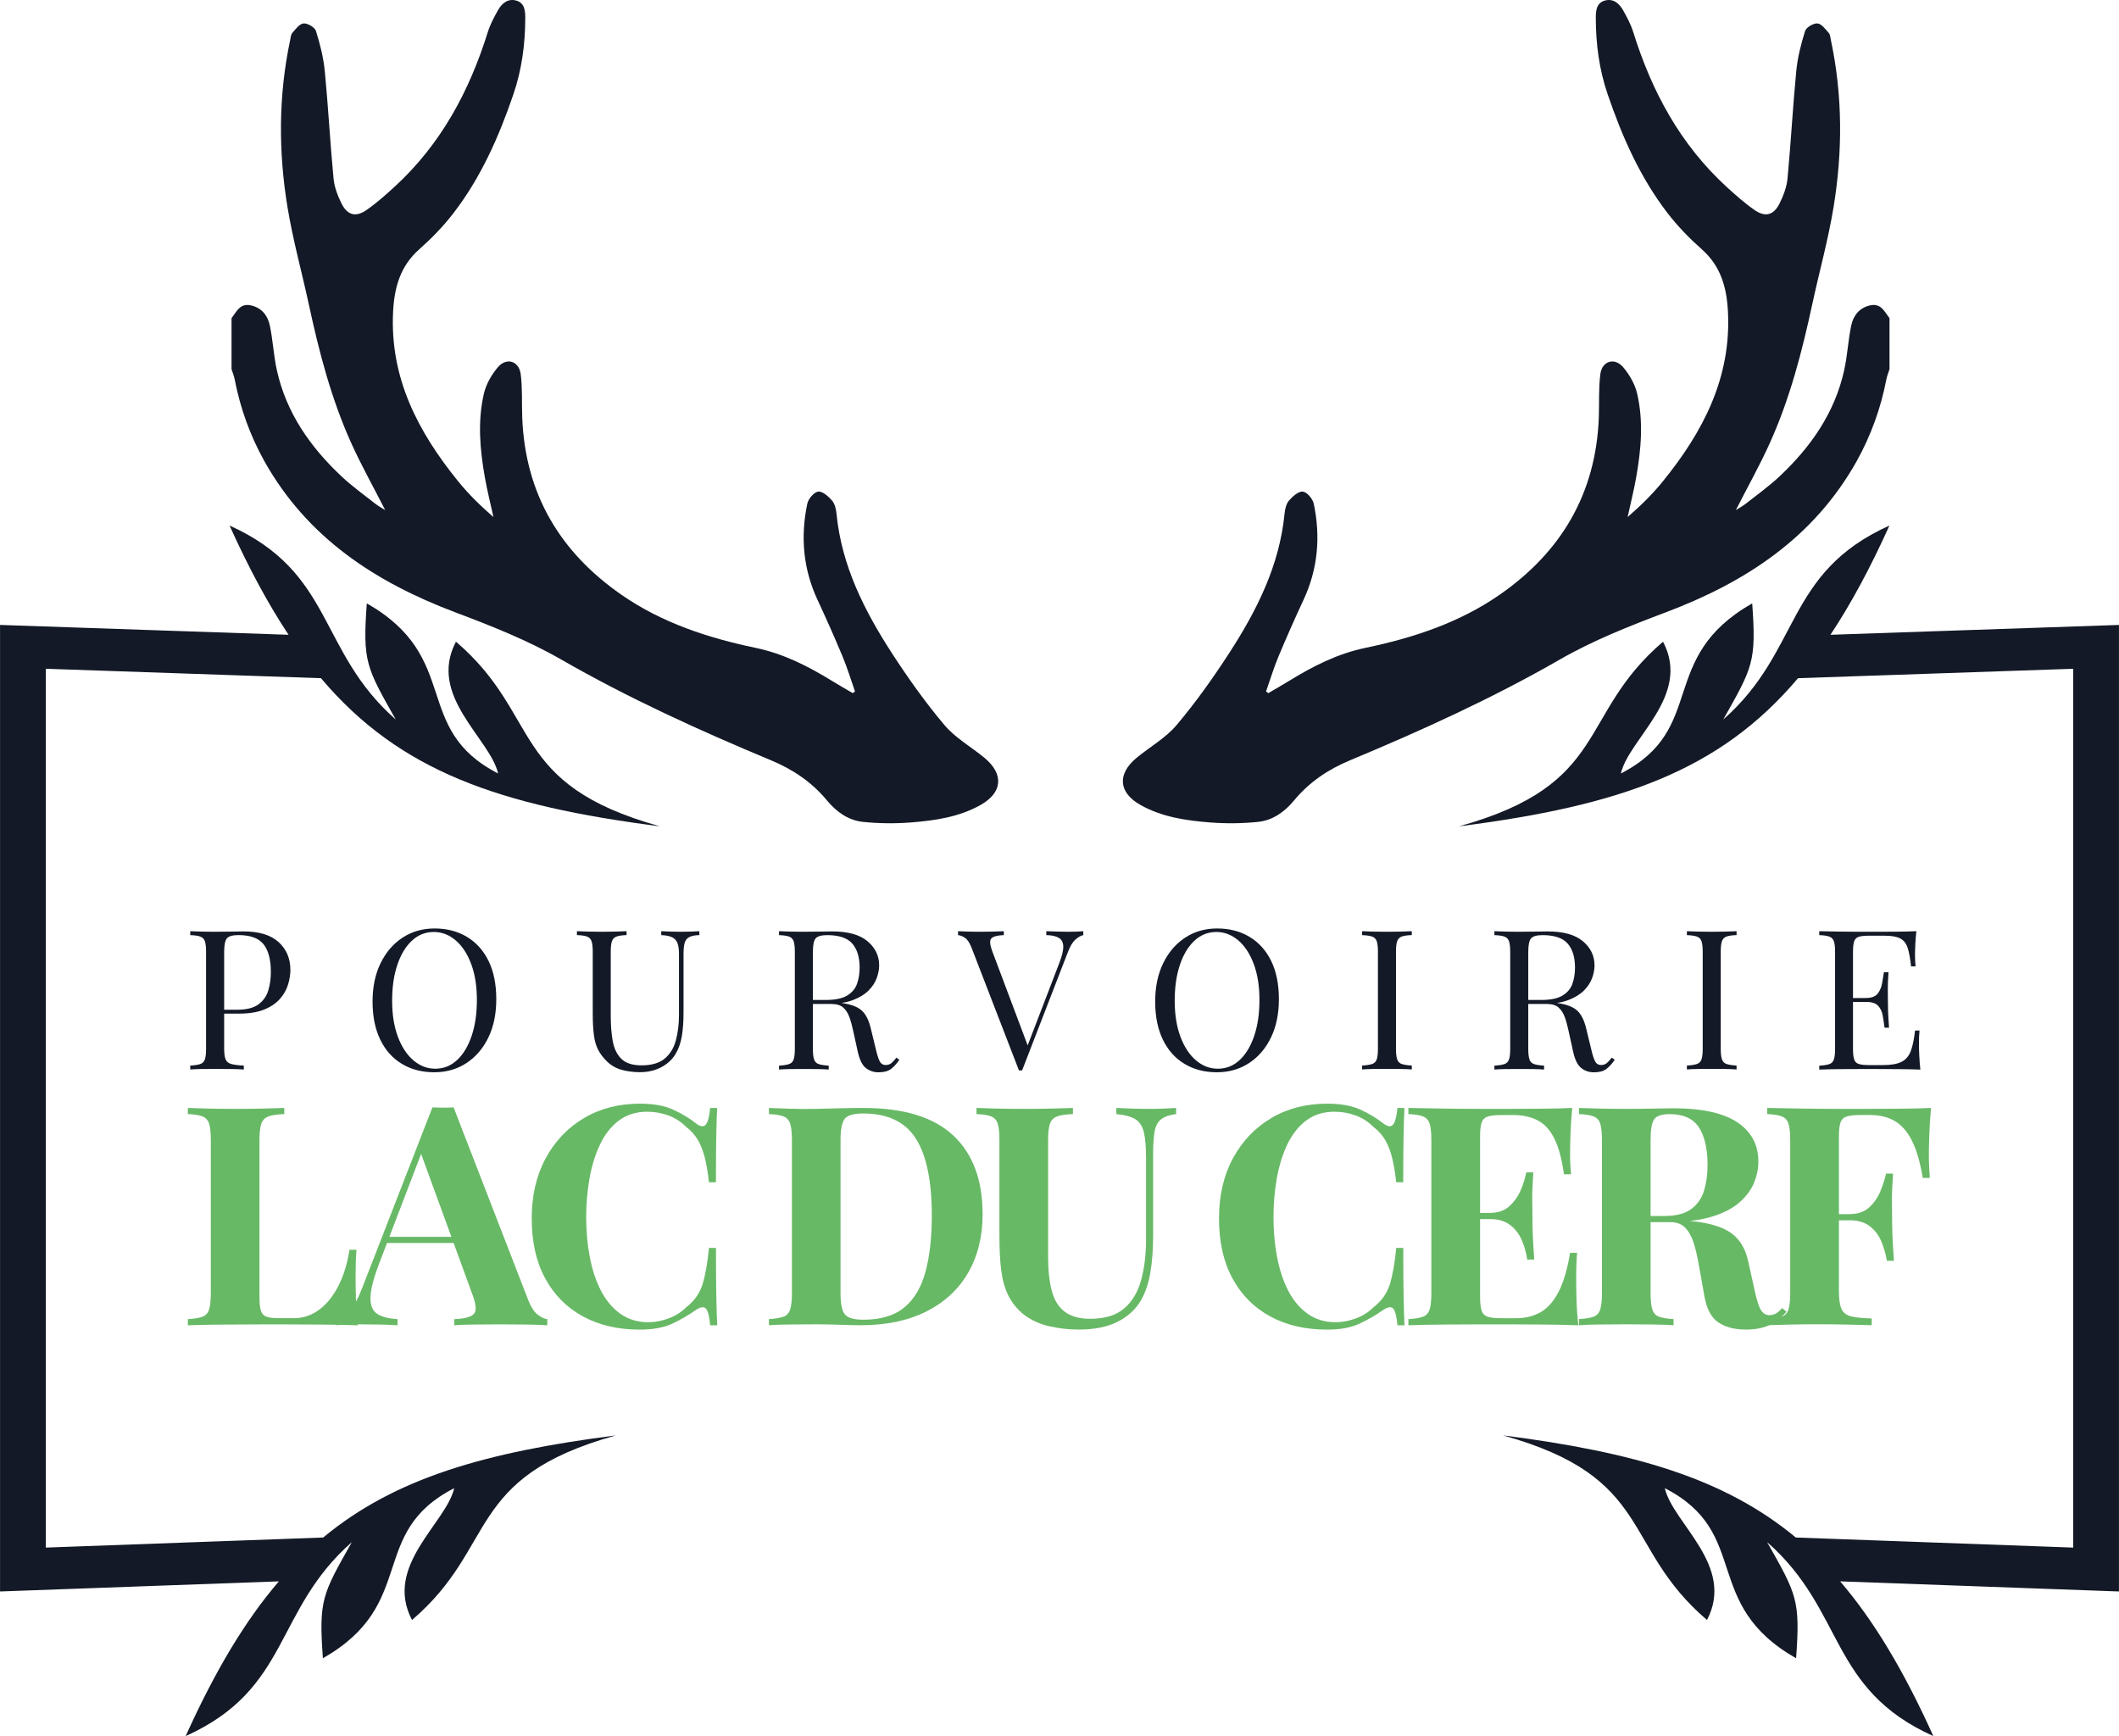 <svg width="343" height="281" viewBox="0 0 343 281" fill="none" xmlns="http://www.w3.org/2000/svg">
<path d="M37.479 51.507C38.271 50.465 38.837 49.061 40.563 49.416C42.337 49.784 43.335 51.06 43.674 52.676C44.183 55.08 44.289 57.575 44.827 59.971C46.361 66.861 50.244 72.369 55.286 77.112C56.997 78.721 58.928 80.089 60.773 81.549C61.261 81.932 61.82 82.223 62.35 82.556C60.476 78.877 58.503 75.368 56.848 71.703C53.61 64.529 51.644 56.944 49.989 49.274C48.858 44.028 47.408 38.832 46.538 33.544C45.06 24.548 45.06 15.517 46.955 6.55C47.047 6.124 47.068 5.6 47.33 5.309C47.861 4.699 48.511 3.835 49.148 3.792C49.812 3.75 50.965 4.43 51.149 5.033C51.813 7.145 52.365 9.343 52.577 11.547C53.136 17.325 53.44 23.123 53.992 28.901C54.119 30.276 54.656 31.68 55.279 32.934C56.226 34.834 57.577 35.203 59.316 33.998C60.929 32.885 62.407 31.566 63.856 30.241C71.352 23.378 75.97 14.78 78.961 5.189C79.35 3.948 79.98 2.771 80.616 1.637C81.245 0.524 82.235 -0.291 83.586 0.099C84.944 0.496 85.022 1.772 85.022 2.949C85.015 7.138 84.47 11.249 83.112 15.233C80.764 22.117 77.851 28.724 73.389 34.515C71.755 36.635 69.86 38.584 67.859 40.356C64.811 43.05 63.842 46.488 63.637 50.337C63.05 61.112 67.661 69.895 74.174 77.92C75.857 79.997 77.78 81.875 79.874 83.69C79.407 81.556 78.869 79.437 78.487 77.282C77.688 72.773 77.285 68.222 78.325 63.721C78.678 62.19 79.562 60.651 80.581 59.446C81.974 57.802 84.01 58.411 84.286 60.552C84.583 62.87 84.449 65.245 84.534 67.591C85.007 79.898 90.622 89.354 100.6 96.273C107.142 100.81 114.609 103.255 122.289 104.857C126.871 105.814 130.817 107.835 134.699 110.223C135.796 110.897 136.92 111.535 138.03 112.187C138.15 112.095 138.278 112.003 138.398 111.918C137.733 110.032 137.16 108.111 136.39 106.268C135.103 103.184 133.745 100.129 132.338 97.102C129.997 92.09 129.551 86.873 130.676 81.528C130.838 80.741 131.765 79.65 132.444 79.572C133.144 79.486 134.105 80.351 134.685 81.025C135.145 81.556 135.336 82.428 135.407 83.165C136.227 91.552 139.904 98.825 144.373 105.722C146.99 109.756 149.797 113.711 152.895 117.376C154.663 119.467 157.208 120.885 159.358 122.664C162.512 125.28 162.3 128.272 158.743 130.278C155.228 132.263 151.296 132.823 147.365 133.127C144.819 133.319 142.224 133.29 139.685 133.028C137.316 132.787 135.393 131.398 133.879 129.576C131.418 126.599 128.363 124.543 124.806 123.061C113.188 118.22 101.76 113.024 90.806 106.729C85.439 103.645 79.576 101.327 73.764 99.137C60.787 94.252 49.742 87.057 42.776 74.616C40.471 70.462 38.88 66.046 37.981 61.374C37.875 60.822 37.649 60.297 37.479 59.758C37.479 57.008 37.479 54.257 37.479 51.507Z" fill="#131926"/>
<path d="M305.853 51.507C305.061 50.465 304.495 49.061 302.77 49.416C300.995 49.784 299.998 51.06 299.658 52.676C299.149 55.08 299.043 57.575 298.505 59.971C296.971 66.861 293.089 72.369 288.047 77.112C286.335 78.721 284.405 80.089 282.559 81.549C282.071 81.932 281.512 82.223 280.982 82.556C282.856 78.877 284.829 75.368 286.484 71.703C289.723 64.529 291.688 56.944 293.343 49.274C294.475 44.028 295.924 38.832 296.794 33.544C298.272 24.548 298.272 15.517 296.377 6.55C296.285 6.124 296.264 5.6 296.002 5.309C295.472 4.699 294.821 3.835 294.185 3.792C293.52 3.75 292.367 4.43 292.183 5.033C291.519 7.145 290.967 9.343 290.755 11.547C290.196 17.325 289.892 23.123 289.341 28.901C289.213 30.276 288.676 31.68 288.054 32.934C287.106 34.834 285.755 35.203 284.016 33.998C282.403 32.885 280.925 31.566 279.476 30.241C271.98 23.378 267.362 14.78 264.371 5.189C263.982 3.948 263.353 2.771 262.716 1.637C262.087 0.524 261.097 -0.291 259.746 0.099C258.388 0.496 258.311 1.772 258.311 2.949C258.318 7.138 258.862 11.249 260.22 15.233C262.568 22.117 265.481 28.724 269.943 34.515C271.577 36.635 273.472 38.584 275.473 40.356C278.521 43.05 279.49 46.488 279.695 50.337C280.282 61.112 275.671 69.895 269.158 77.92C267.475 79.997 265.552 81.875 263.459 83.69C263.925 81.556 264.463 79.437 264.845 77.282C265.644 72.773 266.047 68.222 265.007 63.721C264.654 62.19 263.77 60.651 262.752 59.446C261.358 57.802 259.322 58.411 259.046 60.552C258.749 62.87 258.883 65.245 258.799 67.591C258.325 79.898 252.71 89.354 242.732 96.273C236.191 100.81 228.723 103.255 221.043 104.857C216.461 105.814 212.515 107.835 208.633 110.223C207.537 110.897 206.412 111.535 205.302 112.187C205.182 112.095 205.054 112.003 204.934 111.918C205.599 110.032 206.172 108.111 206.943 106.268C208.23 103.184 209.587 100.129 210.995 97.102C213.335 92.09 213.781 86.873 212.656 81.528C212.494 80.741 211.567 79.65 210.889 79.572C210.188 79.486 209.227 80.351 208.647 81.025C208.187 81.556 207.996 82.428 207.926 83.165C207.105 91.552 203.428 98.825 198.959 105.722C196.342 109.756 193.535 113.711 190.438 117.376C188.67 119.467 186.124 120.885 183.974 122.664C180.82 125.28 181.032 128.272 184.589 130.278C188.104 132.263 192.036 132.823 195.967 133.127C198.513 133.319 201.109 133.29 203.647 133.028C206.016 132.787 207.94 131.398 209.453 129.576C211.914 126.599 214.969 124.543 218.526 123.061C230.144 118.22 241.572 113.024 252.526 106.729C257.893 103.645 263.756 101.327 269.569 99.137C282.545 94.252 293.591 87.057 300.556 74.616C302.862 70.462 304.453 66.046 305.351 61.374C305.457 60.822 305.683 60.297 305.853 59.758C305.853 57.008 305.853 54.257 305.853 51.507Z" fill="#131926"/>
<path fill-rule="evenodd" clip-rule="evenodd" d="M343 101.15L296.292 102.745C299.623 97.726 302.756 91.899 305.839 85.065C288.86 92.714 291.604 105.332 278.939 116.462C283.705 108.019 284.313 107.14 283.627 97.662C268.112 106.502 276.492 117.936 262.37 125.195C263.685 119.489 273.826 112.655 269.194 103.865C255.206 115.824 260.772 126.903 236.191 133.744C262.2 130.412 278.33 124.826 291.045 109.77L335.589 108.246V250.49L290.684 248.859C279.108 239.254 264.484 235.043 243.298 232.328C267.879 239.169 262.313 250.249 276.308 262.208C280.933 253.41 270.792 246.577 269.477 240.87C283.599 248.122 275.219 259.563 290.734 268.403C291.42 258.925 290.812 258.046 286.045 249.604C298.711 260.74 295.967 273.358 312.946 281C308.215 270.516 303.357 262.371 297.862 255.955L342.993 257.593V101.15H343Z" fill="#131926"/>
<path fill-rule="evenodd" clip-rule="evenodd" d="M0 101.15L46.708 102.745C43.377 97.726 40.244 91.899 37.161 85.065C54.14 92.714 51.396 105.332 64.061 116.462C59.295 108.019 58.687 107.14 59.373 97.662C74.888 106.502 66.508 117.936 80.63 125.195C79.315 119.489 69.174 112.655 73.806 103.865C87.794 115.824 82.228 126.903 106.809 133.744C80.8 130.412 64.67 124.826 51.955 109.77L7.411 108.246V250.49L52.316 248.859C63.892 239.254 78.516 235.043 99.702 232.328C75.121 239.169 80.687 250.249 66.692 262.208C62.067 253.41 72.208 246.577 73.523 240.87C59.401 248.122 67.781 259.563 52.266 268.403C51.58 258.925 52.188 258.046 56.955 249.604C44.289 260.74 47.033 273.358 30.054 281C34.785 270.516 39.643 262.371 45.138 255.955L0.007 257.593V101.15H0Z" fill="#131926"/>
<path d="M30.797 150.722C31.235 150.743 31.815 150.764 32.529 150.786C33.243 150.807 33.95 150.814 34.644 150.814C35.633 150.814 36.574 150.807 37.479 150.786C38.384 150.764 39.028 150.757 39.403 150.757C41.949 150.757 43.851 151.339 45.109 152.494C46.368 153.65 47.005 155.152 47.005 156.981C47.005 157.74 46.877 158.534 46.623 159.37C46.368 160.2 45.937 160.972 45.315 161.674C44.692 162.383 43.851 162.957 42.776 163.397C41.701 163.836 40.35 164.063 38.71 164.063H35.683V163.432H38.392C39.884 163.432 41.022 163.149 41.814 162.581C42.599 162.014 43.136 161.263 43.419 160.334C43.702 159.406 43.844 158.406 43.844 157.329C43.844 155.33 43.448 153.834 42.663 152.841C41.878 151.849 40.52 151.353 38.611 151.353C37.642 151.353 37.013 151.53 36.715 151.892C36.433 152.253 36.284 152.983 36.284 154.075V169.755C36.284 170.514 36.362 171.081 36.517 171.464C36.673 171.847 36.984 172.095 37.451 172.222C37.911 172.35 38.59 172.435 39.466 172.477V173.108C38.922 173.066 38.229 173.037 37.387 173.03C36.546 173.023 35.697 173.016 34.834 173.016C34.014 173.016 33.243 173.023 32.529 173.03C31.815 173.045 31.235 173.066 30.797 173.108V172.477C31.511 172.435 32.055 172.35 32.423 172.222C32.791 172.095 33.038 171.839 33.166 171.464C33.293 171.081 33.356 170.514 33.356 169.755V154.075C33.356 153.295 33.293 152.721 33.166 152.352C33.038 151.984 32.791 151.728 32.423 151.594C32.055 151.459 31.511 151.381 30.797 151.36V150.722Z" fill="#131926"/>
<path d="M70.341 150.282C72.335 150.282 74.089 150.736 75.588 151.643C77.094 152.551 78.261 153.848 79.088 155.549C79.916 157.244 80.333 159.306 80.333 161.731C80.333 164.091 79.909 166.154 79.053 167.926C78.197 169.699 77.016 171.074 75.503 172.066C73.99 173.059 72.257 173.555 70.298 173.555C68.297 173.555 66.55 173.101 65.051 172.194C63.545 171.287 62.378 169.982 61.551 168.274C60.724 166.565 60.306 164.51 60.306 162.107C60.306 159.746 60.738 157.683 61.6 155.911C62.463 154.139 63.644 152.763 65.15 151.771C66.657 150.779 68.389 150.282 70.341 150.282ZM70.221 150.849C68.856 150.849 67.668 151.324 66.657 152.274C65.645 153.224 64.86 154.529 64.309 156.194C63.75 157.86 63.474 159.788 63.474 161.979C63.474 164.212 63.785 166.154 64.408 167.813C65.03 169.465 65.872 170.741 66.932 171.641C67.993 172.534 69.167 172.981 70.447 172.981C71.812 172.981 73 172.506 74.011 171.556C75.022 170.606 75.8 169.295 76.359 167.622C76.917 165.949 77.193 164.02 77.193 161.851C77.193 159.597 76.882 157.648 76.26 156.003C75.638 154.358 74.803 153.09 73.749 152.196C72.696 151.303 71.522 150.849 70.221 150.849Z" fill="#131926"/>
<path d="M113.202 150.722V151.353C112.487 151.374 111.943 151.48 111.575 151.672C111.208 151.863 110.96 152.168 110.833 152.586C110.705 153.004 110.642 153.607 110.642 154.387V163.9C110.642 165.374 110.55 166.658 110.359 167.756C110.168 168.855 109.836 169.798 109.348 170.599C108.824 171.485 108.054 172.194 107.049 172.733C106.045 173.271 104.886 173.541 103.577 173.541C102.566 173.541 101.604 173.42 100.692 173.179C99.78 172.938 98.974 172.492 98.281 171.832C97.672 171.244 97.192 170.62 96.845 169.968C96.499 169.316 96.258 168.515 96.138 167.565C96.011 166.615 95.947 165.424 95.947 163.992V154.068C95.947 153.288 95.883 152.714 95.756 152.345C95.629 151.977 95.381 151.721 95.014 151.587C94.646 151.452 94.101 151.374 93.387 151.353V150.722C93.826 150.743 94.406 150.764 95.12 150.786C95.834 150.807 96.605 150.814 97.418 150.814C98.153 150.814 98.882 150.807 99.61 150.786C100.339 150.764 100.94 150.743 101.42 150.722V151.353C100.706 151.374 100.162 151.452 99.794 151.587C99.426 151.721 99.179 151.977 99.052 152.345C98.924 152.714 98.861 153.288 98.861 154.068V164.531C98.861 165.963 98.967 167.281 99.179 168.479C99.391 169.677 99.844 170.641 100.551 171.357C101.258 172.073 102.354 172.435 103.846 172.435C105.444 172.435 106.682 172.08 107.552 171.379C108.421 170.67 109.037 169.699 109.383 168.451C109.73 167.21 109.906 165.807 109.906 164.247V154.394C109.906 153.614 109.814 153.012 109.638 152.593C109.461 152.175 109.157 151.863 108.74 151.679C108.315 151.487 107.75 151.381 107.035 151.36V150.722C107.417 150.743 107.912 150.764 108.534 150.786C109.157 150.807 109.73 150.814 110.253 150.814C110.797 150.814 111.342 150.807 111.879 150.786C112.431 150.764 112.862 150.743 113.202 150.722Z" fill="#131926"/>
<path d="M126.1 150.722C126.539 150.743 127.119 150.764 127.833 150.786C128.547 150.807 129.254 150.814 129.947 150.814C130.937 150.814 131.885 150.807 132.783 150.786C133.688 150.764 134.325 150.757 134.706 150.757C137.252 150.757 139.154 151.282 140.413 152.338C141.672 153.394 142.308 154.699 142.308 156.258C142.308 156.889 142.181 157.563 141.926 158.279C141.672 158.994 141.241 159.668 140.618 160.299C139.996 160.93 139.154 161.454 138.08 161.865C137.005 162.277 135.654 162.482 134.013 162.482H130.987V161.851H133.695C135.187 161.851 136.326 161.617 137.118 161.142C137.903 160.667 138.44 160.037 138.723 159.243C139.006 158.449 139.147 157.57 139.147 156.606C139.147 154.94 138.751 153.65 137.966 152.735C137.174 151.821 135.824 151.36 133.914 151.36C132.946 151.36 132.316 151.537 132.019 151.899C131.722 152.26 131.581 152.983 131.581 154.082V169.762C131.581 170.521 131.644 171.088 131.772 171.471C131.899 171.854 132.146 172.102 132.514 172.229C132.882 172.357 133.426 172.442 134.141 172.484V173.115C133.66 173.073 133.052 173.045 132.33 173.037C131.602 173.03 130.874 173.023 130.138 173.023C129.318 173.023 128.547 173.03 127.833 173.037C127.119 173.052 126.539 173.073 126.1 173.115V172.484C126.815 172.442 127.359 172.357 127.727 172.229C128.094 172.102 128.342 171.847 128.469 171.471C128.597 171.088 128.66 170.521 128.66 169.762V154.075C128.66 153.295 128.597 152.721 128.469 152.352C128.342 151.984 128.094 151.728 127.727 151.594C127.359 151.459 126.815 151.381 126.1 151.36V150.722ZM131.114 161.951C132.253 161.993 133.144 162.043 133.794 162.092C134.445 162.142 134.975 162.192 135.385 162.234C135.795 162.277 136.191 162.326 136.566 162.39C137.973 162.624 138.992 163.049 139.607 163.673C140.222 164.297 140.682 165.261 140.979 166.565L141.764 169.791C141.976 170.719 142.188 171.386 142.407 171.797C142.627 172.208 142.973 172.399 143.433 172.385C143.786 172.364 144.09 172.251 144.331 172.038C144.571 171.825 144.833 171.542 145.102 171.187L145.575 171.535C145.13 172.187 144.677 172.69 144.204 173.037C143.73 173.385 143.065 173.562 142.202 173.562C141.424 173.562 140.738 173.328 140.152 172.867C139.565 172.407 139.119 171.499 138.829 170.152L138.136 166.991C137.945 166.083 137.733 165.296 137.493 164.637C137.252 163.971 136.913 163.453 136.481 163.071C136.05 162.688 135.414 162.503 134.572 162.503H131.164L131.114 161.951Z" fill="#131926"/>
<path d="M175.354 150.722V151.353C174.951 151.438 174.526 151.679 174.074 152.083C173.621 152.487 173.218 153.16 172.858 154.103L165.447 173.257C165.404 173.257 165.362 173.257 165.319 173.257C165.277 173.257 165.234 173.257 165.192 173.257C165.15 173.257 165.107 173.257 165.065 173.257C165.022 173.257 164.98 173.257 164.937 173.257L157.258 153.38C156.939 152.579 156.586 152.047 156.183 151.785C155.787 151.523 155.419 151.381 155.08 151.36V150.722C155.497 150.743 156.02 150.764 156.642 150.786C157.265 150.807 157.866 150.814 158.453 150.814C159.273 150.814 160.037 150.807 160.758 150.786C161.472 150.764 162.052 150.743 162.491 150.722V151.353C161.416 151.395 160.744 151.58 160.454 151.906C160.164 152.232 160.228 152.934 160.631 154.004L166.493 169.592L165.991 170.131L171.479 155.84C171.917 154.699 172.129 153.813 172.108 153.168C172.087 152.522 171.846 152.069 171.38 151.792C170.92 151.516 170.241 151.374 169.364 151.353V150.722C169.972 150.743 170.595 150.764 171.224 150.786C171.853 150.807 172.44 150.814 172.992 150.814C173.536 150.814 173.989 150.807 174.35 150.786C174.71 150.764 175.043 150.743 175.354 150.722Z" fill="#131926"/>
<path d="M197.021 150.282C199.015 150.282 200.769 150.736 202.268 151.643C203.775 152.551 204.941 153.848 205.769 155.549C206.596 157.244 207.013 159.306 207.013 161.731C207.013 164.091 206.589 166.154 205.733 167.926C204.878 169.699 203.697 171.074 202.183 172.066C200.67 173.059 198.938 173.555 196.979 173.555C194.978 173.555 193.231 173.101 191.732 172.194C190.225 171.287 189.059 169.982 188.231 168.274C187.404 166.565 186.987 164.51 186.987 162.107C186.987 159.746 187.418 157.683 188.281 155.911C189.143 154.139 190.324 152.763 191.831 151.771C193.337 150.779 195.062 150.282 197.021 150.282ZM196.894 150.849C195.529 150.849 194.341 151.324 193.33 152.274C192.319 153.224 191.534 154.529 190.982 156.194C190.423 157.86 190.148 159.788 190.148 161.979C190.148 164.212 190.459 166.154 191.081 167.813C191.703 169.465 192.545 170.741 193.606 171.641C194.666 172.534 195.84 172.981 197.12 172.981C198.485 172.981 199.673 172.506 200.684 171.556C201.695 170.606 202.473 169.295 203.032 167.622C203.591 165.949 203.866 164.02 203.866 161.851C203.866 159.597 203.555 157.648 202.933 156.003C202.311 154.358 201.476 153.09 200.423 152.196C199.369 151.303 198.195 150.849 196.894 150.849Z" fill="#131926"/>
<path d="M228.525 150.722V151.353C227.811 151.374 227.266 151.452 226.899 151.587C226.531 151.721 226.283 151.977 226.156 152.345C226.029 152.714 225.965 153.288 225.965 154.068V169.748C225.965 170.507 226.029 171.074 226.156 171.457C226.283 171.839 226.531 172.088 226.899 172.215C227.266 172.343 227.811 172.428 228.525 172.47V173.101C228.044 173.059 227.436 173.03 226.715 173.023C225.986 173.016 225.258 173.009 224.523 173.009C223.702 173.009 222.931 173.016 222.217 173.023C221.503 173.037 220.923 173.059 220.485 173.101V172.47C221.199 172.428 221.743 172.343 222.111 172.215C222.479 172.088 222.726 171.832 222.854 171.457C222.981 171.074 223.045 170.507 223.045 169.748V154.075C223.045 153.295 222.981 152.721 222.854 152.352C222.726 151.984 222.479 151.728 222.111 151.594C221.743 151.459 221.199 151.381 220.485 151.36V150.722C220.923 150.743 221.503 150.764 222.217 150.786C222.931 150.807 223.702 150.814 224.523 150.814C225.258 150.814 225.986 150.807 226.715 150.786C227.436 150.764 228.044 150.743 228.525 150.722Z" fill="#131926"/>
<path d="M241.897 150.722C242.336 150.743 242.916 150.764 243.63 150.786C244.344 150.807 245.051 150.814 245.744 150.814C246.734 150.814 247.682 150.807 248.58 150.786C249.485 150.764 250.122 150.757 250.504 150.757C253.049 150.757 254.952 151.282 256.21 152.338C257.469 153.394 258.105 154.699 258.105 156.258C258.105 156.889 257.978 157.563 257.724 158.279C257.469 158.994 257.038 159.668 256.415 160.299C255.793 160.93 254.952 161.454 253.877 161.865C252.802 162.277 251.451 162.482 249.811 162.482H246.784V161.851H249.492C250.984 161.851 252.123 161.617 252.915 161.142C253.7 160.667 254.237 160.037 254.52 159.243C254.803 158.449 254.944 157.57 254.944 156.606C254.944 154.94 254.549 153.65 253.764 152.735C252.972 151.821 251.621 151.36 249.712 151.36C248.743 151.36 248.113 151.537 247.816 151.899C247.519 152.26 247.378 152.983 247.378 154.082V169.762C247.378 170.521 247.442 171.088 247.569 171.471C247.696 171.854 247.944 172.102 248.311 172.229C248.679 172.357 249.224 172.442 249.938 172.484V173.115C249.457 173.073 248.849 173.045 248.128 173.037C247.399 173.03 246.671 173.023 245.935 173.023C245.115 173.023 244.344 173.03 243.63 173.037C242.916 173.052 242.336 173.073 241.897 173.115V172.484C242.612 172.442 243.156 172.357 243.524 172.229C243.892 172.102 244.139 171.847 244.266 171.471C244.394 171.088 244.457 170.521 244.457 169.762V154.075C244.457 153.295 244.394 152.721 244.266 152.352C244.139 151.984 243.892 151.728 243.524 151.594C243.156 151.459 242.612 151.381 241.897 151.36V150.722ZM246.911 161.951C248.05 161.993 248.941 162.043 249.591 162.092C250.242 162.142 250.772 162.192 251.182 162.234C251.593 162.277 251.989 162.326 252.363 162.39C253.771 162.624 254.789 163.049 255.404 163.673C256.019 164.297 256.479 165.261 256.776 166.565L257.561 169.791C257.773 170.719 257.985 171.386 258.205 171.797C258.424 172.208 258.77 172.399 259.23 172.385C259.583 172.364 259.888 172.251 260.128 172.038C260.368 171.825 260.63 171.542 260.899 171.187L261.373 171.535C260.927 172.187 260.474 172.69 260.001 173.037C259.527 173.385 258.862 173.562 257.999 173.562C257.222 173.562 256.536 173.328 255.949 172.867C255.362 172.407 254.916 171.499 254.626 170.152L253.933 166.991C253.742 166.083 253.53 165.296 253.29 164.637C253.049 163.971 252.71 163.453 252.279 163.071C251.847 162.688 251.211 162.503 250.369 162.503H246.961L246.911 161.951Z" fill="#131926"/>
<path d="M281.095 150.722V151.353C280.381 151.374 279.837 151.452 279.469 151.587C279.101 151.721 278.854 151.977 278.726 152.345C278.599 152.714 278.535 153.288 278.535 154.068V169.748C278.535 170.507 278.599 171.074 278.726 171.457C278.854 171.839 279.101 172.088 279.469 172.215C279.837 172.343 280.381 172.428 281.095 172.47V173.101C280.614 173.059 280.006 173.03 279.285 173.023C278.557 173.016 277.828 173.009 277.093 173.009C276.272 173.009 275.502 173.016 274.787 173.023C274.073 173.037 273.493 173.059 273.055 173.101V172.47C273.769 172.428 274.314 172.343 274.681 172.215C275.049 172.088 275.297 171.832 275.424 171.457C275.551 171.074 275.615 170.507 275.615 169.748V154.075C275.615 153.295 275.551 152.721 275.424 152.352C275.297 151.984 275.049 151.728 274.681 151.594C274.314 151.459 273.769 151.381 273.055 151.36V150.722C273.493 150.743 274.073 150.764 274.787 150.786C275.502 150.807 276.272 150.814 277.093 150.814C277.828 150.814 278.557 150.807 279.285 150.786C280.006 150.764 280.607 150.743 281.095 150.722Z" fill="#131926"/>
<path d="M310.202 150.722C310.117 151.459 310.06 152.175 310.025 152.87C309.997 153.564 309.976 154.089 309.976 154.451C309.976 154.833 309.983 155.195 310.004 155.542C310.025 155.89 310.046 156.18 310.068 156.414H309.339C309.212 155.174 309.035 154.188 308.802 153.458C308.568 152.728 308.179 152.218 307.621 151.913C307.062 151.608 306.228 151.452 305.117 151.452H302.501C301.787 151.452 301.242 151.509 300.874 151.629C300.507 151.743 300.259 151.991 300.132 152.359C300.005 152.728 299.941 153.302 299.941 154.082V169.762C299.941 170.521 300.005 171.088 300.132 171.471C300.259 171.854 300.507 172.102 300.874 172.215C301.242 172.329 301.787 172.392 302.501 172.392H304.806C306.129 172.392 307.133 172.215 307.819 171.854C308.505 171.499 309 170.911 309.304 170.103C309.608 169.295 309.834 168.189 309.983 166.799H310.711C310.647 167.366 310.619 168.125 310.619 169.075C310.619 169.479 310.633 170.053 310.669 170.797C310.697 171.549 310.761 172.321 310.845 173.123C309.771 173.08 308.561 173.052 307.218 173.045C305.874 173.037 304.672 173.03 303.625 173.03C302.996 173.03 302.161 173.03 301.115 173.03C300.068 173.03 298.965 173.037 297.791 173.045C296.61 173.059 295.507 173.08 294.482 173.123V172.492C295.196 172.449 295.74 172.364 296.108 172.236C296.476 172.109 296.723 171.854 296.851 171.478C296.978 171.095 297.042 170.528 297.042 169.77V154.075C297.042 153.295 296.978 152.721 296.851 152.352C296.723 151.984 296.476 151.728 296.108 151.594C295.74 151.459 295.196 151.381 294.482 151.36V150.722C295.514 150.743 296.617 150.764 297.791 150.786C298.965 150.807 300.075 150.814 301.115 150.814C302.154 150.814 302.989 150.814 303.625 150.814C304.594 150.814 305.69 150.807 306.921 150.8C308.137 150.793 309.233 150.764 310.202 150.722ZM304.778 161.539V162.17H299.008V161.539H304.778ZM305.69 157.364C305.605 158.562 305.57 159.484 305.577 160.115C305.584 160.745 305.591 161.327 305.591 161.851C305.591 162.376 305.598 162.957 305.619 163.588C305.641 164.219 305.69 165.133 305.775 166.339H305.047C304.962 165.665 304.863 165.006 304.75 164.361C304.637 163.716 304.382 163.191 303.993 162.78C303.604 162.369 302.946 162.163 302.02 162.163V161.532C302.946 161.532 303.59 161.291 303.958 160.802C304.325 160.32 304.559 159.746 304.665 159.094C304.771 158.442 304.863 157.86 304.948 157.357H305.69V157.364Z" fill="#131926"/>
<path d="M46.015 179.332V180.325C44.89 180.36 44.042 180.481 43.462 180.7C42.882 180.913 42.493 181.317 42.295 181.891C42.097 182.473 41.998 183.373 41.998 184.599V209.835C41.998 210.863 42.069 211.622 42.224 212.118C42.373 212.614 42.67 212.947 43.115 213.11C43.561 213.274 44.233 213.359 45.124 213.359H47.549C49.07 213.359 50.449 212.898 51.686 211.969C52.924 211.041 53.963 209.743 54.805 208.07C55.646 206.397 56.233 204.469 56.566 202.286H57.704C57.605 203.413 57.556 204.866 57.556 206.66C57.556 207.425 57.57 208.531 57.605 209.991C57.64 211.452 57.739 212.955 57.902 214.514C56.219 214.45 54.317 214.408 52.202 214.394C50.088 214.379 48.207 214.365 46.552 214.365C45.428 214.365 43.943 214.365 42.09 214.365C40.237 214.365 38.271 214.372 36.192 214.394C34.113 214.415 32.19 214.436 30.408 214.507V213.515C31.461 213.451 32.261 213.316 32.784 213.118C33.314 212.919 33.668 212.522 33.852 211.927C34.035 211.331 34.127 210.438 34.127 209.247V184.599C34.127 183.373 34.035 182.473 33.852 181.891C33.668 181.31 33.307 180.913 32.763 180.7C32.218 180.481 31.433 180.36 30.408 180.325V179.332C31.235 179.368 32.345 179.396 33.753 179.432C35.16 179.467 36.652 179.481 38.236 179.481C39.693 179.481 41.121 179.467 42.521 179.432C43.929 179.403 45.096 179.368 46.015 179.332Z" fill="#68B966"/>
<path d="M73.424 179.233L85.467 210.332C85.927 211.523 86.45 212.345 87.03 212.791C87.61 213.238 88.126 213.479 88.593 213.515V214.507C87.603 214.443 86.436 214.401 85.099 214.386C83.763 214.372 82.412 214.358 81.061 214.358C79.541 214.358 78.106 214.365 76.748 214.386C75.39 214.401 74.322 214.443 73.53 214.507V213.515C75.213 213.451 76.281 213.16 76.727 212.643C77.172 212.132 77.066 211.026 76.401 209.339L67.972 186.237L68.863 184.947L61.332 204.618C60.405 207.071 59.953 208.921 59.967 210.183C59.981 211.445 60.391 212.295 61.183 212.742C61.975 213.188 63.036 213.444 64.351 213.515V214.507C63.262 214.443 62.223 214.401 61.233 214.386C60.243 214.372 59.231 214.358 58.206 214.358C57.478 214.358 56.792 214.365 56.148 214.386C55.505 214.401 54.932 214.443 54.437 214.507V213.515C55.13 213.38 55.844 212.933 56.566 212.175C57.294 211.416 58.001 210.119 58.694 208.297L69.995 179.233C70.525 179.268 71.091 179.283 71.706 179.283C72.321 179.283 72.894 179.268 73.424 179.233ZM76.889 200.195V201.187H62.124L62.619 200.195H76.889Z" fill="#68B966"/>
<path d="M103.599 178.638C105.777 178.638 107.573 178.964 108.973 179.609C110.38 180.254 111.625 181.005 112.714 181.87C113.372 182.366 113.881 182.423 114.227 182.047C114.574 181.665 114.814 180.764 114.949 179.339H116.087C116.023 180.63 115.967 182.196 115.939 184.032C115.903 185.868 115.889 188.314 115.889 191.362H114.751C114.588 189.838 114.369 188.541 114.107 187.463C113.845 186.386 113.478 185.436 113.018 184.606C112.551 183.777 111.894 183.033 111.038 182.373C110.211 181.544 109.256 180.934 108.167 180.537C107.078 180.14 105.939 179.942 104.751 179.942C102.969 179.942 101.449 180.417 100.19 181.36C98.931 182.303 97.92 183.586 97.142 185.209C96.364 186.832 95.799 188.661 95.431 190.696C95.07 192.73 94.886 194.843 94.886 197.026C94.886 199.245 95.077 201.371 95.459 203.406C95.841 205.44 96.435 207.255 97.241 208.843C98.047 210.431 99.101 211.693 100.388 212.621C101.675 213.55 103.196 214.011 104.949 214.011C106.038 214.011 107.134 213.805 108.245 213.387C109.348 212.976 110.303 212.366 111.095 211.572C112.382 210.58 113.258 209.346 113.718 207.872C114.178 206.397 114.524 204.434 114.758 201.988H115.896C115.896 205.136 115.91 207.673 115.946 209.616C115.981 211.551 116.031 213.181 116.094 214.507H114.956C114.821 213.082 114.602 212.189 114.284 211.827C113.973 211.466 113.449 211.515 112.721 211.976C111.498 212.841 110.204 213.593 108.832 214.238C107.46 214.883 105.699 215.209 103.556 215.209C100.056 215.209 96.987 214.5 94.363 213.075C91.74 211.65 89.696 209.594 88.246 206.915C86.79 204.235 86.068 201.003 86.068 197.224C86.068 193.517 86.818 190.27 88.324 187.484C89.83 184.706 91.888 182.536 94.519 180.977C97.135 179.417 100.162 178.638 103.599 178.638Z" fill="#68B966"/>
<path d="M139.777 179.332C146.283 179.332 151.127 180.814 154.295 183.777C157.463 186.74 159.054 190.986 159.054 196.516C159.054 200.124 158.276 203.278 156.727 205.979C155.172 208.68 152.923 210.771 149.96 212.267C147.004 213.756 143.461 214.5 139.331 214.5C138.539 214.5 137.408 214.472 135.937 214.422C134.466 214.372 133.186 214.351 132.097 214.351C130.64 214.351 129.212 214.358 127.812 214.379C126.405 214.394 125.294 214.436 124.467 214.5V213.507C125.521 213.444 126.32 213.309 126.843 213.11C127.373 212.912 127.727 212.515 127.911 211.92C128.095 211.324 128.187 210.431 128.187 209.24V184.599C128.187 183.373 128.095 182.473 127.911 181.891C127.727 181.31 127.366 180.913 126.822 180.7C126.277 180.488 125.492 180.36 124.467 180.325V179.332C125.294 179.368 126.405 179.403 127.812 179.453C129.212 179.502 130.612 179.51 131.998 179.481C133.186 179.446 134.53 179.417 136.036 179.382C137.535 179.346 138.787 179.332 139.777 179.332ZM139.727 180.225C138.207 180.225 137.217 180.509 136.75 181.069C136.291 181.629 136.057 182.777 136.057 184.5V209.339C136.057 211.062 136.298 212.203 136.779 212.763C137.259 213.323 138.256 213.607 139.777 213.607C142.549 213.607 144.741 212.955 146.346 211.643C147.952 210.339 149.097 208.425 149.79 205.908C150.483 203.392 150.83 200.329 150.83 196.721C150.83 191.156 149.967 187.017 148.256 184.302C146.53 181.587 143.687 180.225 139.727 180.225Z" fill="#68B966"/>
<path d="M190.374 179.332V180.325C189.313 180.459 188.514 180.729 187.97 181.147C187.425 181.558 187.072 182.217 186.902 183.111C186.739 184.004 186.654 185.266 186.654 186.889V200.046C186.654 202.201 186.506 204.171 186.209 205.958C185.912 207.744 185.382 209.29 184.625 210.58C183.769 212.005 182.51 213.132 180.856 213.961C179.201 214.791 177.108 215.202 174.562 215.202C173.042 215.202 171.493 215.024 169.902 214.677C168.311 214.33 166.896 213.678 165.638 212.714C164.577 211.82 163.771 210.807 163.212 209.68C162.653 208.552 162.272 207.22 162.074 205.681C161.876 204.143 161.777 202.314 161.777 200.195V184.599C161.777 183.373 161.685 182.473 161.508 181.891C161.324 181.31 160.97 180.913 160.44 180.7C159.91 180.488 159.118 180.36 158.064 180.325V179.332C158.891 179.368 160.002 179.396 161.409 179.432C162.816 179.467 164.273 179.481 165.793 179.481C167.314 179.481 168.777 179.467 170.178 179.432C171.578 179.396 172.745 179.368 173.671 179.332V180.325C172.547 180.36 171.698 180.481 171.118 180.7C170.538 180.913 170.149 181.317 169.951 181.891C169.753 182.473 169.654 183.373 169.654 184.599V203.328C169.654 205.547 169.852 207.411 170.248 208.914C170.644 210.424 171.344 211.558 172.356 212.317C173.36 213.082 174.746 213.458 176.493 213.458C178.805 213.458 180.615 212.912 181.916 211.82C183.218 210.729 184.144 209.212 184.688 207.276C185.233 205.341 185.509 203.115 185.509 200.592V187.477C185.509 185.656 185.396 184.259 185.162 183.281C184.929 182.303 184.476 181.601 183.797 181.168C183.119 180.736 182.086 180.459 180.7 180.325V179.332C181.329 179.368 182.157 179.396 183.175 179.432C184.201 179.467 185.155 179.481 186.046 179.481C186.838 179.481 187.623 179.467 188.401 179.432C189.186 179.403 189.844 179.368 190.374 179.332Z" fill="#68B966"/>
<path d="M214.849 178.638C217.027 178.638 218.823 178.964 220.223 179.609C221.63 180.254 222.875 181.005 223.964 181.87C224.622 182.366 225.131 182.423 225.477 182.047C225.824 181.665 226.064 180.764 226.199 179.339H227.337C227.274 180.63 227.217 182.196 227.189 184.032C227.153 185.868 227.139 188.314 227.139 191.362H226.001C225.838 189.838 225.619 188.541 225.357 187.463C225.095 186.386 224.728 185.436 224.268 184.606C223.801 183.777 223.144 183.033 222.288 182.373C221.461 181.544 220.506 180.934 219.417 180.537C218.328 180.14 217.189 179.942 216.001 179.942C214.219 179.942 212.699 180.417 211.44 181.36C210.182 182.303 209.17 183.586 208.392 185.209C207.615 186.832 207.049 188.661 206.681 190.696C206.32 192.73 206.137 194.843 206.137 197.026C206.137 199.245 206.328 201.371 206.709 203.406C207.091 205.44 207.685 207.255 208.491 208.843C209.298 210.431 210.351 211.693 211.638 212.621C212.925 213.55 214.446 214.011 216.199 214.011C217.288 214.011 218.385 213.805 219.495 213.387C220.598 212.976 221.553 212.366 222.345 211.572C223.632 210.58 224.509 209.346 224.968 207.872C225.428 206.397 225.774 204.434 226.008 201.988H227.146C227.146 205.136 227.16 207.673 227.196 209.616C227.231 211.551 227.281 213.181 227.344 214.507H226.206C226.071 213.082 225.852 212.189 225.534 211.827C225.223 211.466 224.699 211.515 223.971 211.976C222.748 212.841 221.454 213.593 220.082 214.238C218.71 214.883 216.949 215.209 214.806 215.209C211.306 215.209 208.237 214.5 205.613 213.075C202.99 211.65 200.946 209.594 199.496 206.915C198.04 204.235 197.318 201.003 197.318 197.224C197.318 193.517 198.068 190.27 199.574 187.484C201.08 184.706 203.138 182.536 205.769 180.977C208.385 179.417 211.412 178.638 214.849 178.638Z" fill="#68B966"/>
<path d="M254.492 179.332C254.358 180.793 254.266 182.196 254.216 183.557C254.167 184.918 254.146 185.96 254.146 186.69C254.146 187.35 254.16 187.981 254.195 188.576C254.23 189.172 254.259 189.668 254.294 190.065H253.156C252.823 187.647 252.314 185.733 251.621 184.33C250.928 182.926 250.03 181.927 248.92 181.353C247.809 180.771 246.515 180.481 245.03 180.481H243.001C242.011 180.481 241.275 180.566 240.794 180.729C240.314 180.892 239.995 181.218 239.826 181.7C239.663 182.182 239.578 182.948 239.578 184.011V209.843C239.578 210.87 239.663 211.629 239.826 212.125C239.988 212.621 240.314 212.955 240.794 213.118C241.275 213.281 242.011 213.366 243.001 213.366H245.426C246.911 213.366 248.227 213.04 249.365 212.395C250.504 211.749 251.48 210.651 252.286 209.091C253.092 207.532 253.714 205.433 254.146 202.782H255.284C255.185 203.845 255.136 205.235 255.136 206.957C255.136 207.723 255.15 208.793 255.185 210.183C255.22 211.572 255.319 213.011 255.482 214.507C253.799 214.443 251.897 214.401 249.782 214.386C247.668 214.372 245.787 214.358 244.132 214.358C243.008 214.358 241.523 214.358 239.67 214.358C237.817 214.358 235.851 214.365 233.772 214.386C231.693 214.401 229.756 214.443 227.974 214.507V213.515C229.027 213.451 229.826 213.316 230.35 213.118C230.88 212.919 231.234 212.522 231.417 211.927C231.601 211.331 231.693 210.438 231.693 209.247V184.599C231.693 183.373 231.601 182.473 231.417 181.891C231.234 181.31 230.873 180.913 230.328 180.7C229.784 180.488 228.999 180.36 227.974 180.325V179.332C229.756 179.368 231.693 179.396 233.772 179.432C235.851 179.467 237.817 179.481 239.67 179.481C241.523 179.481 243.008 179.481 244.132 179.481C245.653 179.481 247.378 179.474 249.309 179.453C251.246 179.439 252.972 179.403 254.492 179.332ZM246.763 196.324V197.317H238.093V196.324H246.763ZM248.198 189.767C248.064 191.653 248.007 193.099 248.022 194.091C248.036 195.084 248.05 195.998 248.05 196.82C248.05 197.65 248.064 198.557 248.099 199.55C248.135 200.542 248.213 201.981 248.347 203.874H247.208C247.046 202.718 246.735 201.641 246.289 200.641C245.844 199.642 245.207 198.848 244.38 198.231C243.552 197.621 242.477 197.31 241.162 197.31V196.317C242.485 196.317 243.538 195.956 244.33 195.225C245.122 194.495 245.737 193.63 246.162 192.617C246.593 191.61 246.89 190.653 247.053 189.76H248.198V189.767Z" fill="#68B966"/>
<path d="M255.581 179.332C256.409 179.368 257.519 179.396 258.926 179.432C260.326 179.467 261.726 179.481 263.112 179.481C264.696 179.481 266.238 179.467 267.723 179.432C269.208 179.396 270.269 179.382 270.891 179.382C275.481 179.382 278.917 180.133 281.201 181.643C283.478 183.153 284.624 185.28 284.624 188.023C284.624 189.15 284.391 190.285 283.931 191.426C283.464 192.567 282.686 193.63 281.576 194.609C280.466 195.587 278.96 196.367 277.043 196.941C275.127 197.522 272.716 197.813 269.809 197.813H265.05V196.82H269.314C271.266 196.82 272.744 196.445 273.748 195.7C274.752 194.956 275.452 193.964 275.827 192.723C276.202 191.483 276.4 190.1 276.4 188.576C276.4 185.96 275.933 183.933 275.014 182.494C274.087 181.055 272.503 180.332 270.255 180.332C268.968 180.332 268.133 180.615 267.751 181.175C267.369 181.735 267.179 182.884 267.179 184.599V209.24C267.179 210.431 267.27 211.324 267.454 211.92C267.638 212.515 267.992 212.912 268.522 213.11C269.052 213.309 269.844 213.444 270.898 213.507V214.5C270.007 214.436 268.883 214.394 267.532 214.379C266.174 214.365 264.81 214.351 263.416 214.351C261.832 214.351 260.333 214.358 258.933 214.379C257.526 214.394 256.416 214.436 255.588 214.5V213.507C256.642 213.444 257.441 213.309 257.964 213.11C258.495 212.912 258.848 212.515 259.032 211.92C259.216 211.324 259.308 210.431 259.308 209.24V184.599C259.308 183.373 259.216 182.473 259.032 181.891C258.848 181.31 258.488 180.913 257.943 180.7C257.399 180.488 256.614 180.36 255.588 180.325V179.332H255.581ZM264.951 196.969C266.372 197.005 267.603 197.069 268.642 197.168C269.682 197.267 270.601 197.359 271.393 197.444C272.185 197.529 272.899 197.586 273.522 197.621C276.527 197.884 278.748 198.536 280.183 199.557C281.619 200.577 282.552 202.123 282.983 204.179L284.122 209.297C284.419 210.622 284.73 211.551 285.062 212.076C285.395 212.607 285.869 212.869 286.498 212.869C286.929 212.834 287.283 212.728 287.566 212.543C287.849 212.359 288.153 212.09 288.485 211.721L289.178 212.317C288.287 213.344 287.325 214.082 286.307 214.528C285.289 214.975 284.044 215.202 282.587 215.202C280.805 215.202 279.335 214.819 278.175 214.06C277.015 213.302 276.258 211.891 275.898 209.835L275.007 204.866C274.773 203.477 274.498 202.258 274.165 201.215C273.833 200.173 273.38 199.344 272.8 198.734C272.221 198.125 271.421 197.813 270.396 197.813H265.043L264.951 196.969Z" fill="#68B966"/>
<path d="M312.571 179.332C312.437 180.821 312.345 182.26 312.295 183.656C312.246 185.046 312.224 186.123 312.224 186.882C312.224 187.612 312.239 188.307 312.274 188.966C312.309 189.625 312.338 190.192 312.373 190.653H311.234C310.803 188.073 310.209 186.038 309.452 184.571C308.689 183.096 307.762 182.047 306.652 181.416C305.542 180.786 304.234 180.474 302.713 180.474H301.08C300.118 180.474 299.397 180.559 298.902 180.722C298.407 180.885 298.074 181.218 297.912 181.714C297.749 182.21 297.664 182.976 297.664 183.997V208.935C297.664 210.225 297.798 211.189 298.06 211.813C298.322 212.444 298.838 212.855 299.595 213.054C300.351 213.252 301.476 213.366 302.968 213.401V214.493C301.942 214.457 300.62 214.429 299.001 214.394C297.381 214.358 295.677 214.344 293.895 214.344C292.474 214.344 291.088 214.358 289.73 214.394C288.372 214.429 287.156 214.457 286.06 214.493V213.5C287.113 213.437 287.912 213.302 288.436 213.103C288.966 212.905 289.32 212.508 289.504 211.912C289.687 211.317 289.779 210.424 289.779 209.233V184.599C289.779 183.373 289.687 182.473 289.504 181.891C289.32 181.31 288.959 180.913 288.414 180.7C287.87 180.488 287.085 180.36 286.06 180.325V179.332C287.842 179.368 289.779 179.396 291.858 179.432C293.937 179.467 295.903 179.481 297.756 179.481C299.609 179.481 301.094 179.481 302.218 179.481C303.739 179.481 305.464 179.474 307.395 179.453C309.325 179.439 311.051 179.403 312.571 179.332ZM305.188 196.523V197.515H296.172V196.523H305.188ZM306.426 189.966C306.291 191.851 306.235 193.297 306.249 194.29C306.263 195.282 306.27 196.197 306.27 197.019C306.27 197.848 306.284 198.756 306.32 199.748C306.355 200.741 306.433 202.18 306.567 204.072H305.429C305.231 202.917 304.912 201.839 304.488 200.84C304.057 199.847 303.427 199.046 302.607 198.43C301.78 197.82 300.705 197.508 299.39 197.508V196.516C300.712 196.516 301.766 196.154 302.565 195.424C303.357 194.694 303.958 193.829 304.375 192.815C304.785 191.809 305.096 190.852 305.294 189.958H306.426V189.966Z" fill="#68B966"/>
</svg>
